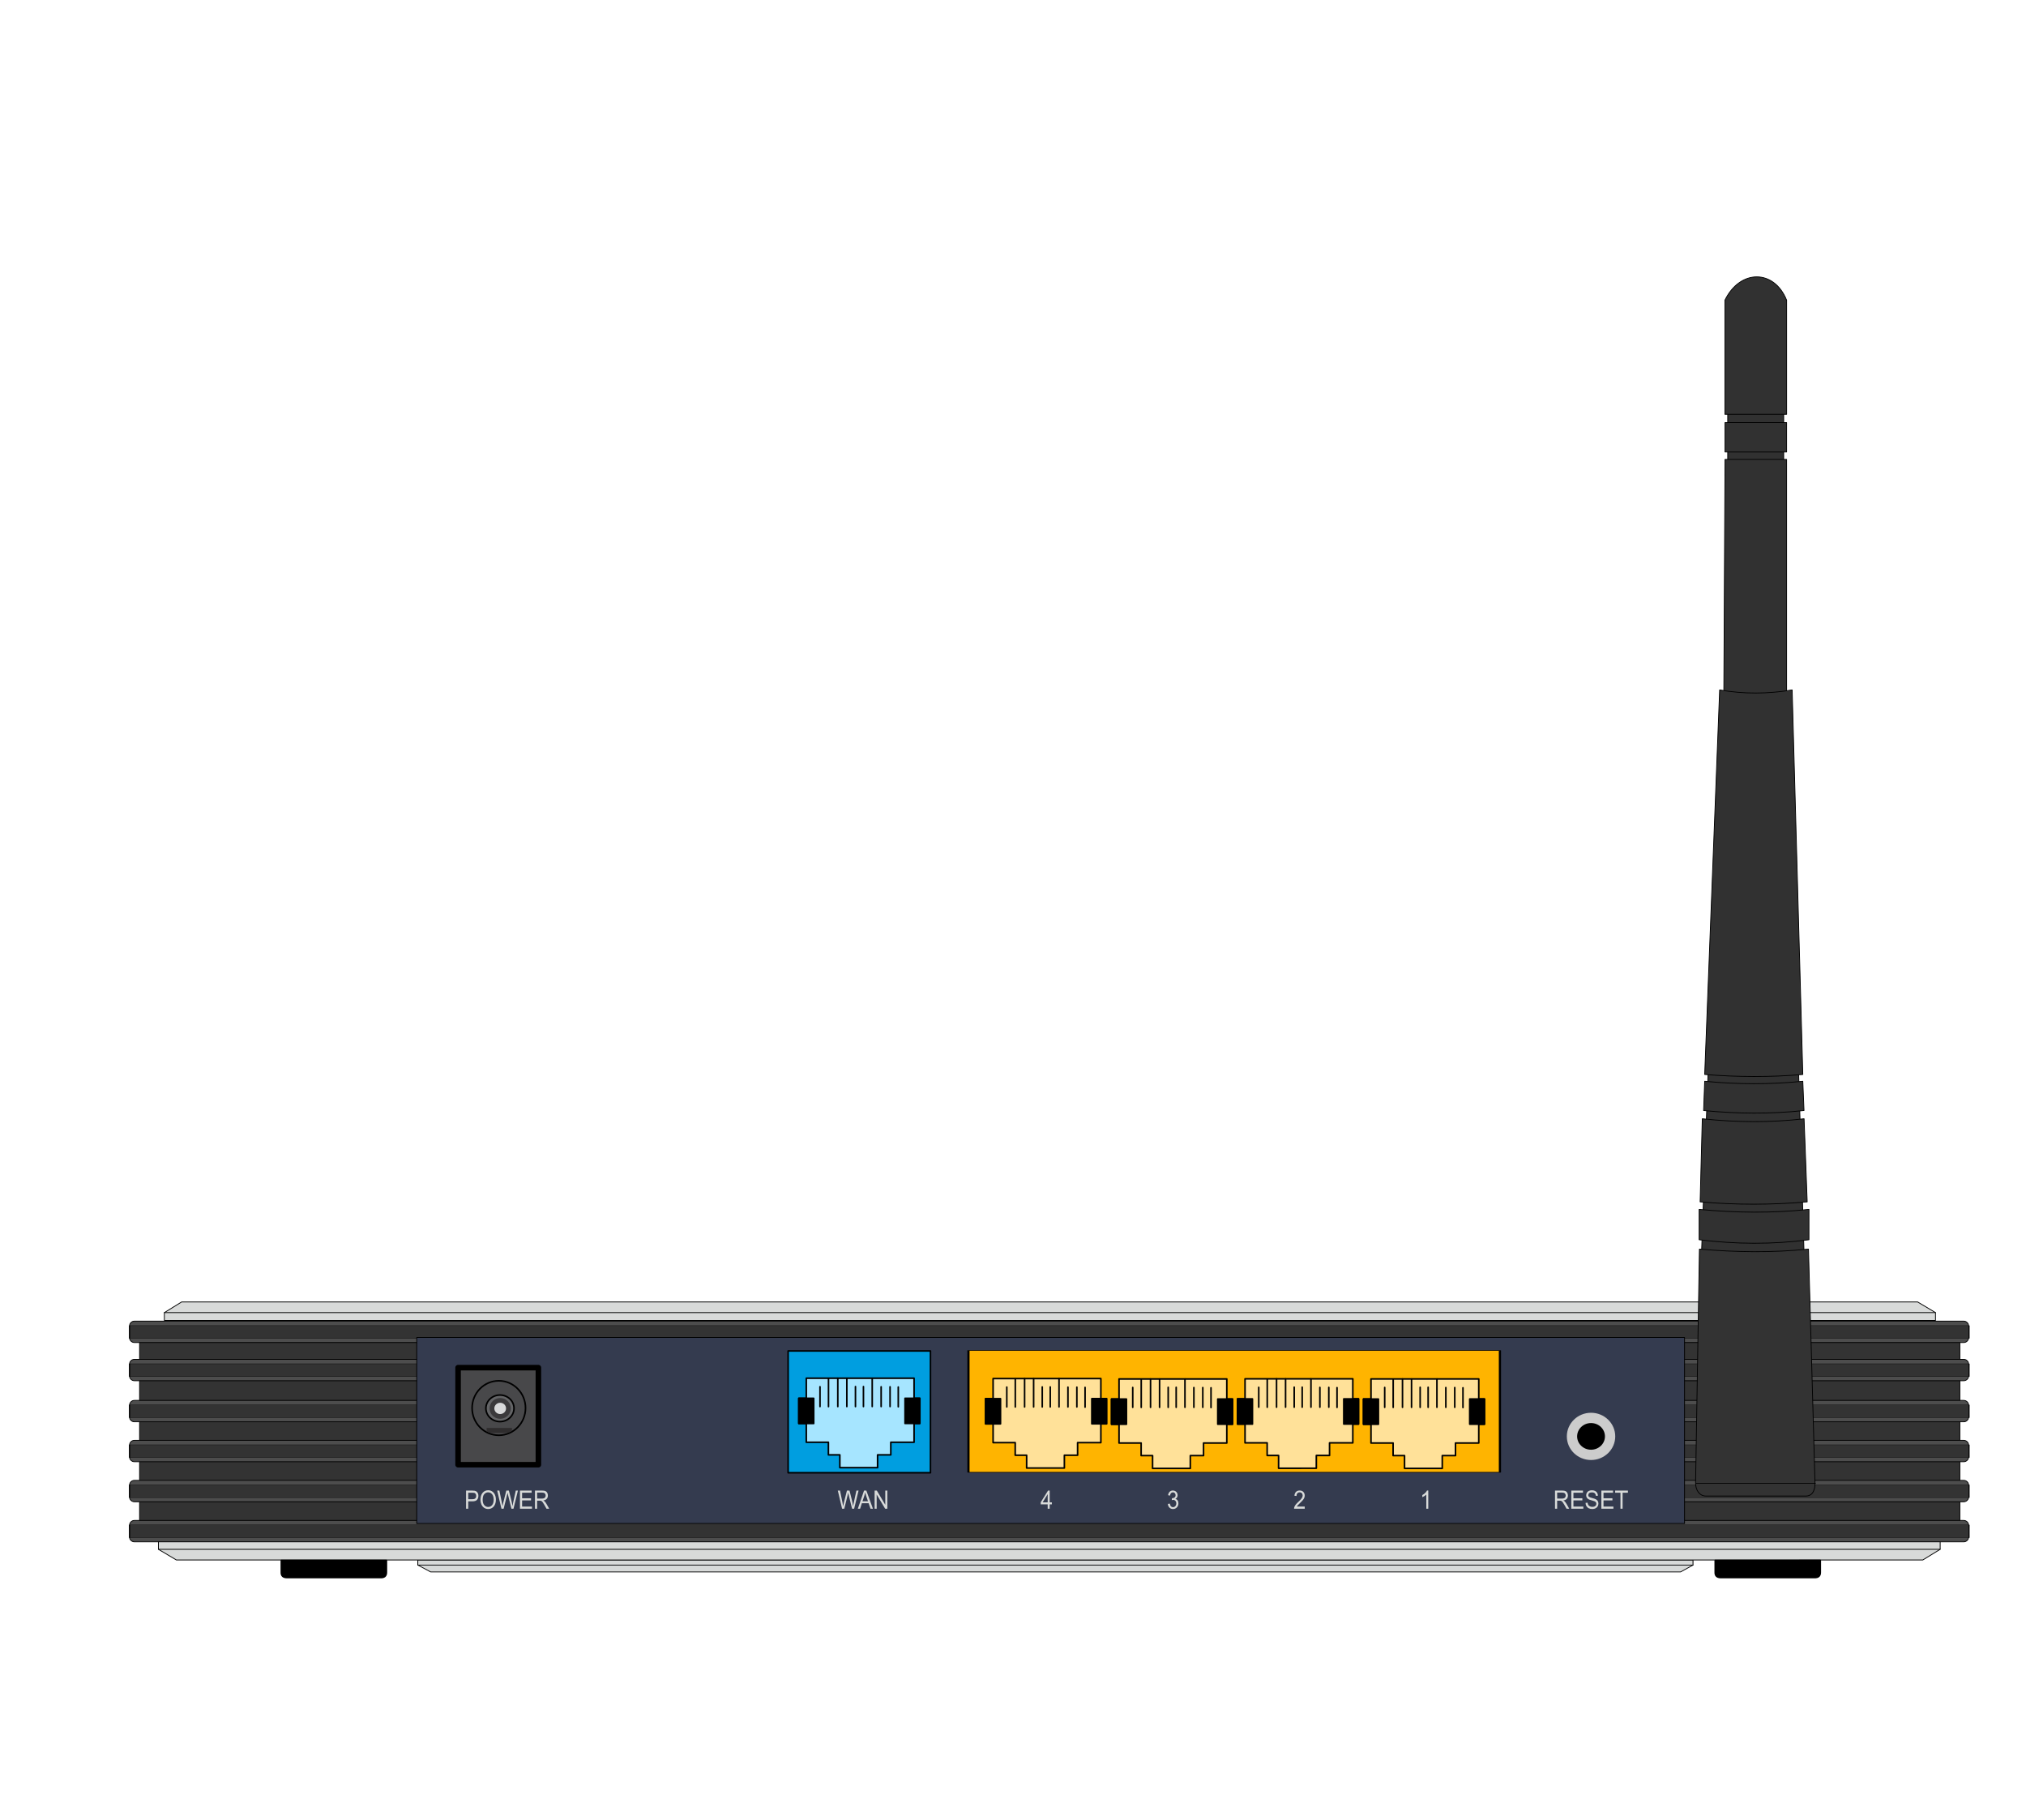 <?xml version="1.0" standalone="no"?>
<!DOCTYPE svg PUBLIC "-//W3C//DTD SVG 1.1//EN" "http://www.w3.org/Graphics/SVG/1.1/DTD/svg11.dtd">
<svg width="100%" height="100%" viewBox="0 0 1280 1150" version="1.1" xmlns="http://www.w3.org/2000/svg" xmlns:xlink="http://www.w3.org/1999/xlink" xml:space="preserve" style="fill-rule:evenodd;clip-rule:evenodd;stroke-linecap:round;stroke-linejoin:round;stroke-miterlimit:1.414;">
    <g id="Ebene2">
        <g id="drunter" transform="matrix(-0.72,4.0811e-16,-3.6433e-16,-0.643,1144.39,1522.16)">
            <path d="M103.846,834.306L103.846,829.36L114.756,822.625L1211.53,822.625L1222.82,829.36L1222.82,834.306L103.846,834.306Z" style="fill:rgb(216,218,217);stroke-width:0.73px;stroke:black;"/>
            <path d="M103.842,829.36L1222.75,829.36" style="fill:rgb(216,218,217);stroke-width:0.73px;stroke:black;"/>
        </g>
        <g id="Boden" transform="matrix(-1.006,5.70209e-16,-5.66554e-16,-1,1330.24,1808.28)">
            <path d="M103.846,834.306L103.846,829.36L114.756,822.625L1211.53,822.625L1222.82,829.36L1222.82,834.306L103.846,834.306Z" style="fill:rgb(216,218,217);stroke-width:0.5px;stroke:black;"/>
            <path d="M103.842,829.36L1222.75,829.36" style="fill:rgb(216,218,217);stroke-width:0.5px;stroke:black;"/>
        </g>
        <g id="standgummis">
            <path d="M177.751,985.947L177.751,993.432C177.676,995.655 178.866,996.692 181.105,996.747L240.337,996.747C242.813,996.858 244.149,995.831 244.109,993.432L244.109,985.947L177.751,985.947Z" style="fill:black;stroke-width:1px;stroke:black;"/>
            <g transform="matrix(1,-2.44929e-16,2.44929e-16,1,905.912,5.16626e-14)">
                <path d="M177.751,985.947L177.751,993.432C177.676,995.655 178.866,996.692 181.105,996.747L240.337,996.747C242.813,996.858 244.149,995.831 244.109,993.432L244.109,985.947L177.751,985.947Z" style="fill:black;stroke-width:1px;stroke:black;"/>
            </g>
        </g>
        <g id="Deckel">
            <path d="M103.846,834.306L103.846,829.36L114.756,822.625L1211.53,822.625L1222.82,829.36L1222.82,834.306L103.846,834.306Z" style="fill:rgb(216,218,217);stroke-width:0.5px;stroke-linecap:butt;stroke:black;"/>
            <path d="M103.842,829.36L1222.75,829.36" style="fill:rgb(216,218,217);stroke-width:0.5px;stroke:black;"/>
        </g>
        <rect x="88.185" y="841.627" width="1150.03" height="123.932" style="fill:rgb(51,51,51);stroke-width:0.5px;stroke:black;"/>
        <g id="Mittelrippen">
            <g id="Rippe">
                <g transform="matrix(0.934,0,0,0.946,5.385,46.577)">
                    <path d="M1325.87,861.927C1325.87,860.123 1324.39,858.66 1322.56,858.66L85.153,858.66C83.328,858.66 81.846,860.123 81.846,861.927L81.846,869.691C81.846,871.494 83.328,872.958 85.153,872.958L1322.56,872.958C1324.39,872.958 1325.87,871.494 1325.87,869.691L1325.87,861.927Z" style="fill:rgb(77,77,77);stroke-width:0.53px;stroke:black;"/>
                </g>
                <g transform="matrix(11.562,0,0,2.935,-864.167,-1666.66)">
                    <rect x="81.823" y="861.451" width="100.514" height="2.756" style="fill:rgb(51,51,51);stroke-width:0.06px;stroke:black;"/>
                </g>
            </g>
            <g id="Rippe1" transform="matrix(1,0,0,1,0,25.961)">
                <g transform="matrix(0.934,0,0,0.946,5.385,46.577)">
                    <path d="M1325.87,861.927C1325.87,860.123 1324.39,858.66 1322.56,858.66L85.153,858.66C83.328,858.66 81.846,860.123 81.846,861.927L81.846,869.691C81.846,871.494 83.328,872.958 85.153,872.958L1322.56,872.958C1324.39,872.958 1325.87,871.494 1325.87,869.691L1325.87,861.927Z" style="fill:rgb(77,77,77);stroke-width:0.53px;stroke:black;"/>
                </g>
                <g transform="matrix(11.562,0,0,2.935,-864.167,-1666.66)">
                    <rect x="81.823" y="861.451" width="100.514" height="2.756" style="fill:rgb(51,51,51);stroke-width:0.06px;stroke:black;"/>
                </g>
            </g>
            <g id="Rippe2" transform="matrix(1,0,0,1,0,51.181)">
                <g transform="matrix(0.934,0,0,0.946,5.385,46.577)">
                    <path d="M1325.87,861.927C1325.87,860.123 1324.39,858.66 1322.56,858.66L85.153,858.66C83.328,858.66 81.846,860.123 81.846,861.927L81.846,869.691C81.846,871.494 83.328,872.958 85.153,872.958L1322.56,872.958C1324.39,872.958 1325.87,871.494 1325.87,869.691L1325.87,861.927Z" style="fill:rgb(77,77,77);stroke-width:0.53px;stroke:black;"/>
                </g>
                <g transform="matrix(11.562,0,0,2.935,-864.167,-1666.66)">
                    <rect x="81.823" y="861.451" width="100.514" height="2.756" style="fill:rgb(51,51,51);stroke-width:0.06px;stroke:black;"/>
                </g>
            </g>
            <g id="Rippe3" transform="matrix(1,0,0,1,0,76.485)">
                <g transform="matrix(0.934,0,0,0.946,5.385,46.577)">
                    <path d="M1325.87,861.927C1325.87,860.123 1324.39,858.66 1322.56,858.66L85.153,858.66C83.328,858.66 81.846,860.123 81.846,861.927L81.846,869.691C81.846,871.494 83.328,872.958 85.153,872.958L1322.56,872.958C1324.39,872.958 1325.87,871.494 1325.87,869.691L1325.87,861.927Z" style="fill:rgb(77,77,77);stroke-width:0.53px;stroke:black;"/>
                </g>
                <g transform="matrix(11.562,0,0,2.935,-864.167,-1666.66)">
                    <rect x="81.823" y="861.451" width="100.514" height="2.756" style="fill:rgb(51,51,51);stroke-width:0.06px;stroke:black;"/>
                </g>
            </g>
            <g id="Rippe4" transform="matrix(1,0,0,1,0,-24.126)">
                <g transform="matrix(0.934,0,0,0.946,5.385,46.577)">
                    <path d="M1325.87,861.927C1325.87,860.123 1324.39,858.66 1322.56,858.66L85.153,858.66C83.328,858.66 81.846,860.123 81.846,861.927L81.846,869.691C81.846,871.494 83.328,872.958 85.153,872.958L1322.56,872.958C1324.39,872.958 1325.87,871.494 1325.87,869.691L1325.87,861.927Z" style="fill:rgb(77,77,77);stroke-width:0.53px;stroke:black;"/>
                </g>
                <g transform="matrix(11.562,0,0,2.935,-864.167,-1666.66)">
                    <rect x="81.823" y="861.451" width="100.514" height="2.756" style="fill:rgb(51,51,51);stroke-width:0.06px;stroke:black;"/>
                </g>
            </g>
            <g id="Rippe5" transform="matrix(1,0,0,1,0,101.804)">
                <g transform="matrix(0.934,0,0,0.946,5.385,46.577)">
                    <path d="M1325.87,861.927C1325.87,860.123 1324.39,858.66 1322.56,858.66L85.153,858.66C83.328,858.66 81.846,860.123 81.846,861.927L81.846,869.691C81.846,871.494 83.328,872.958 85.153,872.958L1322.56,872.958C1324.39,872.958 1325.87,871.494 1325.87,869.691L1325.87,861.927Z" style="fill:rgb(77,77,77);stroke-width:0.53px;stroke:black;"/>
                </g>
                <g transform="matrix(11.562,0,0,2.935,-864.167,-1666.66)">
                    <rect x="81.823" y="861.451" width="100.514" height="2.756" style="fill:rgb(51,51,51);stroke-width:0.06px;stroke:black;"/>
                </g>
            </g>
        </g>
        <rect id="Blende" x="263.294" y="845.061" width="800.976" height="117.543" style="fill:rgb(52,59,79);stroke-width:0.5px;stroke:black;"/>
    </g>
    <g transform="matrix(1.268,0,0,1.268,248.216,6.928)">
        <g id="Antennen 1043">
            <g id="new Antenne 1043">
                <path d="M652.036,619.119L703.126,619.119L700.344,526.551L655.39,526.551L652.036,619.119Z" style="fill:rgb(49,49,49);stroke-width:0.39px;stroke-linecap:butt;stroke:black;"/>
                <rect x="665.084" y="199.138" width="27.899" height="28.754" style="fill:rgb(49,49,49);stroke-width:0.39px;stroke-linecap:butt;stroke:black;"/>
                <path d="M649.084,733.319L650.988,616.958C669.108,618.552 687.221,618.824 705.323,616.958L708.576,733.319C708.675,736.851 707.533,740.021 703.908,740.021L654.293,740.021C651.034,740.021 649.022,737.092 649.084,733.319Z" style="fill:rgb(51,51,51);stroke-width:0.39px;stroke-linecap:butt;stroke:black;"/>
                <g transform="matrix(0.91,0,0,0.789,86.967,-5.464)">
                    <path d="M618.082,936.798L683.33,936.798" style="fill:none;stroke-width:0.46px;stroke:black;"/>
                </g>
                <path d="M650.848,597.162L650.848,612.298C668.997,614.545 687.229,614.718 705.566,612.298L705.566,597.162C687.342,599.115 669.101,598.905 650.848,597.162Z" style="fill:rgb(49,49,49);stroke-width:0.39px;stroke-linecap:butt;stroke:black;"/>
                <path d="M663.141,341.639L694.434,341.639L694.434,223.461L663.746,223.461L663.141,341.639Z" style="fill:rgb(49,49,49);stroke-width:0.39px;stroke-linecap:butt;stroke:black;"/>
                <path d="M651.347,593.426C669.264,594.991 687.044,594.958 704.694,593.426L703.132,552.011C686.546,553.968 669.625,553.864 652.419,552.011L651.347,593.426Z" style="fill:rgb(49,49,49);stroke-width:0.39px;stroke-linecap:butt;stroke:black;"/>
                <path d="M653.079,547.908C669.797,549.558 686.475,549.685 703.103,547.908L702.503,533.319C686.288,534.981 669.99,534.936 653.614,533.319L653.079,547.908Z" style="fill:rgb(49,49,49);stroke-width:0.39px;stroke-linecap:butt;stroke:black;"/>
                <path d="M653.614,529.948C669.993,531.254 686.296,531.355 702.503,529.948L697.191,338.329C685.178,340.346 673.138,340.435 661.07,338.329L653.614,529.948Z" style="fill:rgb(49,49,49);stroke-width:0.39px;stroke-linecap:butt;stroke:black;"/>
                <rect x="663.746" y="205.104" width="30.688" height="14.659" style="fill:rgb(49,49,49);stroke-width:0.39px;stroke-linecap:butt;stroke:black;"/>
                <path d="M663.687,200.966L694.443,200.966L694.443,144.136C688.239,128.631 671.247,128.6 663.687,144.136L663.687,200.966Z" style="fill:rgb(49,49,49);stroke-width:0.39px;stroke-linecap:butt;stroke:black;"/>
            </g>
        </g>
    </g>
    <g id="WAN" transform="matrix(-1,3.67394e-16,-3.67394e-16,-1,1017.98,1889.08)">
        <path d="M430.126,958.534L520.049,958.534L520.049,1035.48L430.126,1035.48L430.126,958.534" style="fill:rgb(0,158,224);stroke-width:1px;stroke:black;"/>
        <path d="M463.538,961.757L487.377,961.757L487.377,969.841L494.601,969.841L494.601,977.802L508.571,977.802L508.571,989.68L513.332,989.68L513.332,1005.6L508.571,1005.6L508.571,1018.27L440.482,1018.27L440.482,1005.6L437.015,1005.6L437.015,989.68L440.482,989.68L440.482,977.802L455.182,977.802L455.182,969.841L463.538,969.841L463.538,961.757" style="fill:rgb(166,229,255);stroke-width:1px;stroke:black;"/>
        <rect x="436.816" y="989.68" width="9.385" height="15.92" style="fill:black;stroke-width:1px;stroke:black;"/>
        <g transform="matrix(1,0,0,1,67.067,-0.024)">
            <rect x="436.816" y="989.68" width="9.385" height="15.92" style="fill:black;stroke-width:1px;stroke:black;"/>
        </g>
        <path d="M450.462,1000.22L450.462,1012.69" style="fill:none;stroke-width:1px;stroke:black;"/>
        <g transform="matrix(1,0,0,1,5.188,0.143)">
            <path d="M450.462,1000.22L450.462,1012.69" style="fill:none;stroke-width:1px;stroke:black;"/>
        </g>
        <g transform="matrix(1,0,0,1,10.822,0.143)">
            <path d="M450.462,1000.22L450.462,1012.69" style="fill:none;stroke-width:1px;stroke:black;"/>
        </g>
        <g transform="matrix(1,0,0,1,22.004,0.292)">
            <path d="M450.462,1000.07L450.462,1012.69" style="fill:none;stroke-width:1px;stroke:black;"/>
        </g>
        <g transform="matrix(1,0,0,1,27.05,0.292)">
            <path d="M450.462,1000.05L450.462,1012.69" style="fill:none;stroke-width:1px;stroke:black;"/>
        </g>
        <g transform="matrix(1,0,0,1,49.451,0.193)">
            <path d="M450.462,1000.16L450.462,1012.69" style="fill:none;stroke-width:1px;stroke:black;"/>
        </g>
        <path d="M466.922,1000.38L466.922,1018.21" style="fill:none;stroke-width:1px;stroke:black;"/>
        <g transform="matrix(1,0,0,1,16.04,-0.056)">
            <path d="M466.922,1000.41L466.922,1018.27" style="fill:none;stroke-width:1px;stroke:black;"/>
        </g>
        <g transform="matrix(1,0,0,1,21.744,-0.155)">
            <path d="M466.922,1000.5L466.922,1018.4" style="fill:none;stroke-width:1px;stroke:black;"/>
        </g>
        <g transform="matrix(1,0,0,1,27.626,-0.353)">
            <path d="M466.922,1000.67L466.922,1018.4" style="fill:none;stroke-width:1px;stroke:black;"/>
        </g>
    </g>
    <g id="lan4" transform="matrix(-1,1.22465e-16,-1.22465e-16,-1,1468.05,1888.8)">
        <g transform="matrix(3.734,0,0,1,-1085.67,-0)">
            <path d="M430.126,958.534L520.049,958.534L520.049,1035.48L430.126,1035.48L430.126,958.534" style="fill:rgb(255,180,0);stroke-width:0.37px;stroke:black;"/>
        </g>
        <g transform="matrix(1,0,0,1,93.303,-0.747)">
            <path d="M463.538,961.757L487.377,961.757L487.377,969.841L494.601,969.841L494.601,977.802L508.571,977.802L508.571,989.68L513.332,989.68L513.332,1005.6L508.571,1005.6L508.571,1018.27L440.482,1018.27L440.482,1005.6L437.015,1005.6L437.015,989.68L440.482,989.68L440.482,977.802L455.182,977.802L455.182,969.841L463.538,969.841L463.538,961.757" style="fill:rgb(255,225,153);stroke-width:1px;stroke:black;"/>
        </g>
        <g transform="matrix(1,0,0,1,172.876,-0.662)">
            <path d="M463.538,961.757L487.377,961.757L487.377,969.841L494.601,969.841L494.601,977.802L508.571,977.802L508.571,989.68L513.332,989.68L513.332,1005.6L508.571,1005.6L508.571,1018.27L440.482,1018.27L440.482,1005.6L437.015,1005.6L437.015,989.68L440.482,989.68L440.482,977.802L455.182,977.802L455.182,969.841L463.538,969.841L463.538,961.757" style="fill:rgb(255,225,153);stroke-width:1px;stroke:black;"/>
        </g>
        <g transform="matrix(1,0,0,1,252.488,-0.756)">
            <path d="M463.538,961.757L487.377,961.757L487.377,969.841L494.601,969.841L494.601,977.802L508.571,977.802L508.571,989.68L513.332,989.68L513.332,1005.6L508.571,1005.6L508.571,1018.27L440.482,1018.27L440.482,1005.6L437.015,1005.6L437.015,989.68L440.482,989.68L440.482,977.802L455.182,977.802L455.182,969.841L463.538,969.841L463.538,961.757" style="fill:rgb(255,225,153);stroke-width:1px;stroke:black;"/>
        </g>
        <g transform="matrix(1,0,0,1,332.053,-0.51)">
            <path d="M463.538,961.757L487.377,961.757L487.377,969.841L494.601,969.841L494.601,977.802L508.571,977.802L508.571,989.68L513.332,989.68L513.332,1005.6L508.571,1005.6L508.571,1018.27L440.482,1018.27L440.482,1005.6L437.015,1005.6L437.015,989.68L440.482,989.68L440.482,977.802L455.182,977.802L455.182,969.841L463.538,969.841L463.538,961.757" style="fill:rgb(255,225,153);stroke-width:1px;stroke:black;"/>
        </g>
        <g transform="matrix(1,0,0,1,93.303,-0.747)">
            <rect x="436.816" y="989.68" width="9.385" height="15.92" style="fill:black;stroke-width:1px;stroke:black;"/>
        </g>
        <g transform="matrix(1,0,0,1,172.876,-0.662)">
            <rect x="436.816" y="989.68" width="9.385" height="15.92" style="fill:black;stroke-width:1px;stroke:black;"/>
        </g>
        <g transform="matrix(1,0,0,1,252.488,-0.756)">
            <rect x="436.816" y="989.68" width="9.385" height="15.92" style="fill:black;stroke-width:1px;stroke:black;"/>
        </g>
        <g transform="matrix(1,0,0,1,332.053,-0.51)">
            <rect x="436.816" y="989.68" width="9.385" height="15.92" style="fill:black;stroke-width:1px;stroke:black;"/>
        </g>
        <g transform="matrix(1,0,0,1,160.37,-0.771)">
            <rect x="436.816" y="989.68" width="9.385" height="15.92" style="fill:black;stroke-width:1px;stroke:black;"/>
        </g>
        <g transform="matrix(1,0,0,1,239.942,-0.685)">
            <rect x="436.816" y="989.68" width="9.385" height="15.92" style="fill:black;stroke-width:1px;stroke:black;"/>
        </g>
        <g transform="matrix(1,0,0,1,319.555,-0.78)">
            <rect x="436.816" y="989.68" width="9.385" height="15.92" style="fill:black;stroke-width:1px;stroke:black;"/>
        </g>
        <g transform="matrix(1,0,0,1,399.12,-0.533)">
            <rect x="436.816" y="989.68" width="9.385" height="15.92" style="fill:black;stroke-width:1px;stroke:black;"/>
        </g>
        <g transform="matrix(1,0,0,1,93.303,-0.747)">
            <path d="M450.462,1000.22L450.462,1012.69" style="fill:none;stroke-width:1px;stroke:black;"/>
        </g>
        <g transform="matrix(1,0,0,1,172.876,-0.662)">
            <path d="M450.462,1000.22L450.462,1012.69" style="fill:none;stroke-width:1px;stroke:black;"/>
        </g>
        <g transform="matrix(1,0,0,1,252.488,-0.756)">
            <path d="M450.462,1000.22L450.462,1012.69" style="fill:none;stroke-width:1px;stroke:black;"/>
        </g>
        <g transform="matrix(1,0,0,1,332.053,-0.51)">
            <path d="M450.462,1000.22L450.462,1012.69" style="fill:none;stroke-width:1px;stroke:black;"/>
        </g>
        <g transform="matrix(1,0,0,1,98.491,-0.604)">
            <path d="M450.462,1000.22L450.462,1012.69" style="fill:none;stroke-width:1px;stroke:black;"/>
        </g>
        <g transform="matrix(1,0,0,1,178.064,-0.519)">
            <path d="M450.462,1000.22L450.462,1012.69" style="fill:none;stroke-width:1px;stroke:black;"/>
        </g>
        <g transform="matrix(1,0,0,1,257.676,-0.613)">
            <path d="M450.462,1000.22L450.462,1012.69" style="fill:none;stroke-width:1px;stroke:black;"/>
        </g>
        <g transform="matrix(1,0,0,1,337.242,-0.367)">
            <path d="M450.462,1000.22L450.462,1012.69" style="fill:none;stroke-width:1px;stroke:black;"/>
        </g>
        <g transform="matrix(1,0,0,1,104.125,-0.604)">
            <path d="M450.462,1000.22L450.462,1012.69" style="fill:none;stroke-width:1px;stroke:black;"/>
        </g>
        <g transform="matrix(1,0,0,1,183.697,-0.519)">
            <path d="M450.462,1000.22L450.462,1012.69" style="fill:none;stroke-width:1px;stroke:black;"/>
        </g>
        <g transform="matrix(1,0,0,1,263.309,-0.613)">
            <path d="M450.462,1000.22L450.462,1012.69" style="fill:none;stroke-width:1px;stroke:black;"/>
        </g>
        <g transform="matrix(1,0,0,1,342.875,-0.367)">
            <path d="M450.462,1000.22L450.462,1012.69" style="fill:none;stroke-width:1px;stroke:black;"/>
        </g>
        <g transform="matrix(1,0,0,1,115.307,-0.455)">
            <path d="M450.462,1000.07L450.462,1012.69" style="fill:none;stroke-width:1px;stroke:black;"/>
        </g>
        <g transform="matrix(1,0,0,1,194.88,-0.37)">
            <path d="M450.462,1000.07L450.462,1012.69" style="fill:none;stroke-width:1px;stroke:black;"/>
        </g>
        <g transform="matrix(1,0,0,1,274.492,-0.464)">
            <path d="M450.462,1000.07L450.462,1012.69" style="fill:none;stroke-width:1px;stroke:black;"/>
        </g>
        <g transform="matrix(1,0,0,1,354.058,-0.218)">
            <path d="M450.462,1000.07L450.462,1012.69" style="fill:none;stroke-width:1px;stroke:black;"/>
        </g>
        <g transform="matrix(1,0,0,1,120.353,-0.455)">
            <path d="M450.462,1000.05L450.462,1012.69" style="fill:none;stroke-width:1px;stroke:black;"/>
        </g>
        <g transform="matrix(1,0,0,1,199.925,-0.37)">
            <path d="M450.462,1000.05L450.462,1012.69" style="fill:none;stroke-width:1px;stroke:black;"/>
        </g>
        <g transform="matrix(1,0,0,1,279.537,-0.464)">
            <path d="M450.462,1000.05L450.462,1012.69" style="fill:none;stroke-width:1px;stroke:black;"/>
        </g>
        <g transform="matrix(1,0,0,1,359.103,-0.218)">
            <path d="M450.462,1000.05L450.462,1012.69" style="fill:none;stroke-width:1px;stroke:black;"/>
        </g>
        <g transform="matrix(1,0,0,1,142.754,-0.555)">
            <path d="M450.462,1000.16L450.462,1012.69" style="fill:none;stroke-width:1px;stroke:black;"/>
        </g>
        <g transform="matrix(1,0,0,1,222.326,-0.469)">
            <path d="M450.462,1000.16L450.462,1012.69" style="fill:none;stroke-width:1px;stroke:black;"/>
        </g>
        <g transform="matrix(1,0,0,1,301.939,-0.563)">
            <path d="M450.462,1000.16L450.462,1012.69" style="fill:none;stroke-width:1px;stroke:black;"/>
        </g>
        <g transform="matrix(1,0,0,1,381.504,-0.317)">
            <path d="M450.462,1000.16L450.462,1012.69" style="fill:none;stroke-width:1px;stroke:black;"/>
        </g>
        <g transform="matrix(1,0,0,1,93.303,-0.747)">
            <path d="M466.922,1000.38L466.922,1018.21" style="fill:none;stroke-width:1px;stroke:black;"/>
        </g>
        <g transform="matrix(1,0,0,1,172.876,-0.662)">
            <path d="M466.922,1000.38L466.922,1018.21" style="fill:none;stroke-width:1px;stroke:black;"/>
        </g>
        <g transform="matrix(1,0,0,1,252.488,-0.756)">
            <path d="M466.922,1000.38L466.922,1018.21" style="fill:none;stroke-width:1px;stroke:black;"/>
        </g>
        <g transform="matrix(1,0,0,1,332.053,-0.51)">
            <path d="M466.922,1000.38L466.922,1018.21" style="fill:none;stroke-width:1px;stroke:black;"/>
        </g>
        <g transform="matrix(1,0,0,1,109.343,-0.803)">
            <path d="M466.922,1000.41L466.922,1018.27" style="fill:none;stroke-width:1px;stroke:black;"/>
        </g>
        <g transform="matrix(1,0,0,1,188.915,-0.718)">
            <path d="M466.922,1000.41L466.922,1018.27" style="fill:none;stroke-width:1px;stroke:black;"/>
        </g>
        <g transform="matrix(1,0,0,1,268.528,-0.812)">
            <path d="M466.922,1000.41L466.922,1018.27" style="fill:none;stroke-width:1px;stroke:black;"/>
        </g>
        <g transform="matrix(1,0,0,1,348.093,-0.565)">
            <path d="M466.922,1000.41L466.922,1018.27" style="fill:none;stroke-width:1px;stroke:black;"/>
        </g>
        <g transform="matrix(1,0,0,1,115.047,-0.902)">
            <path d="M466.922,1000.5L466.922,1018.4" style="fill:none;stroke-width:1px;stroke:black;"/>
        </g>
        <g transform="matrix(1,0,0,1,194.62,-0.816)">
            <path d="M466.922,1000.5L466.922,1018.4" style="fill:none;stroke-width:1px;stroke:black;"/>
        </g>
        <g transform="matrix(1,0,0,1,274.232,-0.911)">
            <path d="M466.922,1000.5L466.922,1018.4" style="fill:none;stroke-width:1px;stroke:black;"/>
        </g>
        <g transform="matrix(1,0,0,1,353.798,-0.664)">
            <path d="M466.922,1000.5L466.922,1018.4" style="fill:none;stroke-width:1px;stroke:black;"/>
        </g>
        <g transform="matrix(1,0,0,1,120.929,-1.101)">
            <path d="M466.922,1000.67L466.922,1018.4" style="fill:none;stroke-width:1px;stroke:black;"/>
        </g>
        <g transform="matrix(1,0,0,1,200.501,-1.015)">
            <path d="M466.922,1000.67L466.922,1018.4" style="fill:none;stroke-width:1px;stroke:black;"/>
        </g>
        <g transform="matrix(1,0,0,1,280.113,-1.109)">
            <path d="M466.922,1000.67L466.922,1018.4" style="fill:none;stroke-width:1px;stroke:black;"/>
        </g>
        <g transform="matrix(1,0,0,1,359.679,-0.863)">
            <path d="M466.922,1000.67L466.922,1018.4" style="fill:none;stroke-width:1px;stroke:black;"/>
        </g>
    </g>
    <g id="Power" transform="matrix(1,0,0,1,-71.124,-108.884)">
        <rect x="360.529" y="973.018" width="50.745" height="61.322" style="fill:rgb(72,72,74);stroke-width:3.5px;stroke:black;"/>
        <g transform="matrix(1,0,0,1,-0.754,0.503)">
            <ellipse cx="387.025" cy="998.035" rx="16.88" ry="17.207" style="fill:rgb(72,72,74);stroke-width:1px;stroke:black;"/>
        </g>
        <ellipse cx="386.992" cy="998.717" rx="8.879" ry="8.391" style="fill:rgb(99,100,102);stroke-width:1px;stroke:black;"/>
        <g transform="matrix(1,0,0,1,-0.111,-0.214)">
            <ellipse cx="387.249" cy="998.987" rx="5.203" ry="5.065" style="fill:rgb(216,217,218);stroke-width:3px;stroke:rgb(58,57,59);"/>
        </g>
        <path d="M378.699,1011.21L394.491,1011.21L394.491,1012.99L392.11,1014.15L380.447,1014.15L378.699,1013.38L378.699,1011.21Z" style="fill:rgb(47,45,46);stroke-width:0.1px;stroke:rgb(35,31,32);"/>
    </g>
    <g transform="matrix(1.102,0,0,1.102,33.109,-209.55)">
        <g id="reset">
            <ellipse cx="882.113" cy="1013.72" rx="10.926" ry="10.594" style="fill:black;stroke-width:5.9px;stroke:rgb(204,204,204);"/>
        </g>
    </g>
    <g transform="matrix(0.89,0,0,1,-525.057,-26.46)">
        <path d="M920.807,979.725L920.807,968.272L925.128,968.272C925.888,968.272 926.469,968.308 926.87,968.381C927.432,968.475 927.904,968.653 928.284,968.916C928.664,969.18 928.97,969.548 929.202,970.022C929.434,970.496 929.55,971.017 929.55,971.584C929.55,972.558 929.24,973.383 928.62,974.057C928,974.732 926.88,975.069 925.261,975.069L922.323,975.069L922.323,979.725L920.807,979.725ZM922.323,973.717L925.284,973.717C926.263,973.717 926.958,973.535 927.37,973.17C927.781,972.806 927.987,972.293 927.987,971.631C927.987,971.152 927.866,970.742 927.624,970.401C927.382,970.06 927.063,969.834 926.667,969.725C926.412,969.657 925.94,969.624 925.253,969.624L922.323,969.624L922.323,973.717Z" style="fill:rgb(216,218,217);fill-rule:nonzero;"/>
        <path d="M931.018,974.147C931.018,972.246 931.529,970.758 932.55,969.682C933.57,968.607 934.888,968.069 936.503,968.069C937.56,968.069 938.513,968.321 939.362,968.827C940.211,969.332 940.858,970.036 941.303,970.94C941.749,971.844 941.971,972.868 941.971,974.014C941.971,975.176 941.737,976.215 941.268,977.131C940.8,978.048 940.136,978.742 939.276,979.213C938.417,979.685 937.49,979.92 936.495,979.92C935.417,979.92 934.453,979.66 933.604,979.139C932.755,978.618 932.112,977.907 931.675,977.006C931.237,976.105 931.018,975.152 931.018,974.147ZM932.581,974.17C932.581,975.551 932.952,976.638 933.694,977.432C934.436,978.226 935.367,978.624 936.487,978.624C937.628,978.624 938.567,978.222 939.303,977.42C940.04,976.618 940.409,975.48 940.409,974.006C940.409,973.074 940.251,972.26 939.936,971.565C939.621,970.87 939.16,970.331 938.553,969.948C937.947,969.565 937.266,969.374 936.511,969.374C935.438,969.374 934.514,969.742 933.741,970.479C932.968,971.216 932.581,972.446 932.581,974.17Z" style="fill:rgb(216,218,217);fill-rule:nonzero;"/>
        <path d="M945.925,979.725L942.886,968.272L944.44,968.272L946.182,975.78C946.37,976.566 946.531,977.347 946.667,978.124C946.958,976.9 947.13,976.194 947.182,976.006L949.362,968.272L951.19,968.272L952.831,974.069C953.242,975.506 953.539,976.858 953.721,978.124C953.867,977.4 954.057,976.569 954.292,975.631L956.089,968.272L957.612,968.272L954.471,979.725L953.011,979.725L950.596,970.999C950.393,970.269 950.274,969.821 950.237,969.655C950.117,970.181 950.005,970.629 949.901,970.999L947.471,979.725L945.925,979.725Z" style="fill:rgb(216,218,217);fill-rule:nonzero;"/>
        <path d="M959.057,979.725L959.057,968.272L967.339,968.272L967.339,969.624L960.573,969.624L960.573,973.131L966.909,973.131L966.909,974.475L960.573,974.475L960.573,978.374L967.604,978.374L967.604,979.725L959.057,979.725Z" style="fill:rgb(216,218,217);fill-rule:nonzero;"/>
        <path d="M969.721,979.725L969.721,968.272L974.8,968.272C975.82,968.272 976.596,968.375 977.128,968.581C977.659,968.786 978.083,969.15 978.401,969.67C978.719,970.191 978.878,970.767 978.878,971.397C978.878,972.209 978.615,972.894 978.089,973.452C977.563,974.009 976.75,974.363 975.651,974.514C976.052,974.707 976.357,974.897 976.565,975.084C977.008,975.491 977.427,975.999 977.823,976.608L979.815,979.725L977.909,979.725L976.393,977.342C975.951,976.655 975.586,976.129 975.3,975.764C975.013,975.4 974.757,975.144 974.53,974.999C974.303,974.853 974.073,974.751 973.839,974.694C973.667,974.657 973.386,974.639 972.995,974.639L971.237,974.639L971.237,979.725L969.721,979.725ZM971.237,973.327L974.495,973.327C975.188,973.327 975.729,973.255 976.12,973.112C976.511,972.969 976.807,972.739 977.011,972.424C977.214,972.109 977.315,971.767 977.315,971.397C977.315,970.855 977.119,970.41 976.725,970.061C976.332,969.712 975.711,969.538 974.862,969.538L971.237,969.538L971.237,973.327Z" style="fill:rgb(216,218,217);fill-rule:nonzero;"/>
        <path d="M1187.73,979.725L1184.69,968.272L1186.25,968.272L1187.99,975.78C1188.18,976.566 1188.34,977.347 1188.47,978.124C1188.76,976.9 1188.94,976.194 1188.99,976.006L1191.17,968.272L1193,968.272L1194.64,974.069C1195.05,975.506 1195.35,976.858 1195.53,978.124C1195.67,977.4 1195.86,976.569 1196.1,975.631L1197.89,968.272L1199.42,968.272L1196.28,979.725L1194.82,979.725L1192.4,970.999C1192.2,970.269 1192.08,969.821 1192.04,969.655C1191.92,970.181 1191.81,970.629 1191.71,970.999L1189.28,979.725L1187.73,979.725Z" style="fill:rgb(216,218,217);fill-rule:nonzero;"/>
        <path d="M1198.91,979.725L1203.31,968.272L1204.94,968.272L1209.63,979.725L1207.9,979.725L1206.56,976.256L1201.77,976.256L1200.52,979.725L1198.91,979.725ZM1202.21,975.022L1206.1,975.022L1204.9,971.85C1204.54,970.887 1204.26,970.095 1204.09,969.475C1203.94,970.209 1203.74,970.939 1203.47,971.663L1202.21,975.022Z" style="fill:rgb(216,218,217);fill-rule:nonzero;"/>
        <path d="M1210.82,979.725L1210.82,968.272L1212.38,968.272L1218.39,977.264L1218.39,968.272L1219.85,968.272L1219.85,979.725L1218.29,979.725L1212.27,970.725L1212.27,979.725L1210.82,979.725Z" style="fill:rgb(216,218,217);fill-rule:nonzero;"/>
        <path d="M1333.68,979.725L1333.68,976.983L1328.72,976.983L1328.72,975.694L1333.94,968.272L1335.09,968.272L1335.09,975.694L1336.64,975.694L1336.64,976.983L1335.09,976.983L1335.09,979.725L1333.68,979.725ZM1333.68,975.694L1333.68,970.53L1330.1,975.694L1333.68,975.694Z" style="fill:rgb(216,218,217);fill-rule:nonzero;"/>
        <path d="M1418.97,976.702L1420.38,976.514C1420.54,977.311 1420.82,977.885 1421.2,978.237C1421.59,978.588 1422.07,978.764 1422.62,978.764C1423.28,978.764 1423.84,978.535 1424.3,978.077C1424.75,977.618 1424.98,977.051 1424.98,976.374C1424.98,975.728 1424.77,975.195 1424.35,974.776C1423.93,974.357 1423.39,974.147 1422.74,974.147C1422.47,974.147 1422.14,974.199 1421.75,974.303L1421.9,973.069C1422,973.079 1422.07,973.084 1422.13,973.084C1422.73,973.084 1423.27,972.928 1423.75,972.616C1424.23,972.303 1424.47,971.821 1424.47,971.17C1424.47,970.655 1424.29,970.228 1423.94,969.889C1423.59,969.551 1423.14,969.381 1422.59,969.381C1422.04,969.381 1421.59,969.553 1421.22,969.897C1420.86,970.241 1420.62,970.756 1420.52,971.444L1419.12,971.194C1419.29,970.251 1419.68,969.521 1420.29,969.002C1420.9,968.484 1421.65,968.225 1422.56,968.225C1423.18,968.225 1423.76,968.359 1424.29,968.627C1424.81,968.896 1425.21,969.262 1425.49,969.725C1425.77,970.189 1425.91,970.681 1425.91,971.202C1425.91,971.696 1425.78,972.147 1425.51,972.553C1425.25,972.959 1424.85,973.282 1424.33,973.522C1425.01,973.678 1425.54,974.002 1425.91,974.495C1426.29,974.987 1426.47,975.603 1426.47,976.342C1426.47,977.342 1426.11,978.19 1425.38,978.885C1424.65,979.581 1423.73,979.928 1422.62,979.928C1421.61,979.928 1420.78,979.629 1420.11,979.03C1419.45,978.431 1419.07,977.655 1418.97,976.702Z" style="fill:rgb(216,218,217);fill-rule:nonzero;"/>
        <path d="M1516.15,978.374L1516.15,979.725L1508.58,979.725C1508.57,979.387 1508.62,979.061 1508.74,978.749C1508.93,978.233 1509.24,977.725 1509.67,977.225C1510.09,976.725 1510.7,976.147 1511.51,975.491C1512.75,974.47 1513.59,973.661 1514.03,973.065C1514.47,972.469 1514.68,971.905 1514.68,971.374C1514.68,970.816 1514.49,970.346 1514.09,969.963C1513.69,969.581 1513.17,969.389 1512.53,969.389C1511.85,969.389 1511.31,969.592 1510.9,969.999C1510.5,970.405 1510.29,970.967 1510.29,971.686L1508.84,971.538C1508.94,970.459 1509.31,969.638 1509.96,969.073C1510.61,968.508 1511.47,968.225 1512.56,968.225C1513.66,968.225 1514.53,968.53 1515.17,969.139C1515.81,969.749 1516.13,970.504 1516.13,971.405C1516.13,971.863 1516.04,972.314 1515.85,972.756C1515.66,973.199 1515.35,973.665 1514.92,974.155C1514.48,974.644 1513.76,975.316 1512.75,976.17C1511.9,976.879 1511.36,977.359 1511.12,977.612C1510.88,977.864 1510.68,978.118 1510.53,978.374L1516.15,978.374Z" style="fill:rgb(216,218,217);fill-rule:nonzero;"/>
        <path d="M1603.84,979.725L1602.44,979.725L1602.44,970.764C1602.1,971.087 1601.65,971.41 1601.1,971.733C1600.55,972.056 1600.06,972.298 1599.62,972.459L1599.62,971.1C1600.41,970.73 1601.1,970.282 1601.69,969.756C1602.27,969.23 1602.69,968.72 1602.94,968.225L1603.84,968.225L1603.84,979.725Z" style="fill:rgb(216,218,217);fill-rule:nonzero;"/>
        <path d="M1693.82,979.725L1693.82,968.272L1698.89,968.272C1699.91,968.272 1700.69,968.375 1701.22,968.581C1701.75,968.786 1702.18,969.15 1702.5,969.67C1702.81,970.191 1702.97,970.767 1702.97,971.397C1702.97,972.209 1702.71,972.894 1702.18,973.452C1701.66,974.009 1700.84,974.363 1699.75,974.514C1700.15,974.707 1700.45,974.897 1700.66,975.084C1701.1,975.491 1701.52,975.999 1701.92,976.608L1703.91,979.725L1702,979.725L1700.49,977.342C1700.05,976.655 1699.68,976.129 1699.39,975.764C1699.11,975.4 1698.85,975.144 1698.62,974.999C1698.4,974.853 1698.17,974.751 1697.93,974.694C1697.76,974.657 1697.48,974.639 1697.09,974.639L1695.33,974.639L1695.33,979.725L1693.82,979.725ZM1695.33,973.327L1698.59,973.327C1699.28,973.327 1699.82,973.255 1700.21,973.112C1700.61,972.969 1700.9,972.739 1701.11,972.424C1701.31,972.109 1701.41,971.767 1701.41,971.397C1701.41,970.855 1701.21,970.41 1700.82,970.061C1700.43,969.712 1699.81,969.538 1698.96,969.538L1695.33,969.538L1695.33,973.327Z" style="fill:rgb(216,218,217);fill-rule:nonzero;"/>
        <path d="M1705.38,979.725L1705.38,968.272L1713.66,968.272L1713.66,969.624L1706.89,969.624L1706.89,973.131L1713.23,973.131L1713.23,974.475L1706.89,974.475L1706.89,978.374L1713.92,978.374L1713.92,979.725L1705.38,979.725Z" style="fill:rgb(216,218,217);fill-rule:nonzero;"/>
        <path d="M1715.5,976.045L1716.93,975.92C1717,976.493 1717.16,976.963 1717.4,977.331C1717.65,977.698 1718.04,977.995 1718.56,978.221C1719.08,978.448 1719.66,978.561 1720.32,978.561C1720.89,978.561 1721.4,978.475 1721.85,978.303C1722.29,978.131 1722.62,977.896 1722.84,977.596C1723.05,977.297 1723.16,976.97 1723.16,976.616C1723.16,976.256 1723.06,975.943 1722.85,975.674C1722.64,975.406 1722.3,975.181 1721.82,974.999C1721.51,974.879 1720.83,974.693 1719.78,974.44C1718.72,974.187 1717.99,973.949 1717.57,973.725C1717.02,973.439 1716.61,973.083 1716.34,972.659C1716.08,972.234 1715.94,971.759 1715.94,971.233C1715.94,970.655 1716.11,970.114 1716.43,969.612C1716.76,969.109 1717.24,968.728 1717.87,968.467C1718.5,968.207 1719.2,968.077 1719.97,968.077C1720.82,968.077 1721.57,968.213 1722.22,968.487C1722.87,968.76 1723.37,969.163 1723.71,969.694C1724.06,970.225 1724.25,970.827 1724.28,971.499L1722.82,971.608C1722.75,970.884 1722.48,970.337 1722.03,969.967C1721.58,969.597 1720.91,969.413 1720.03,969.413C1719.12,969.413 1718.45,969.581 1718.03,969.916C1717.61,970.252 1717.4,970.657 1717.4,971.131C1717.4,971.543 1717.55,971.881 1717.85,972.147C1718.14,972.413 1718.9,972.685 1720.13,972.963C1721.36,973.242 1722.21,973.486 1722.67,973.694C1723.33,974.001 1723.83,974.39 1724.14,974.862C1724.46,975.333 1724.62,975.876 1724.62,976.491C1724.62,977.1 1724.45,977.674 1724.1,978.213C1723.75,978.752 1723.25,979.172 1722.59,979.471C1721.94,979.771 1721.2,979.92 1720.39,979.92C1719.35,979.92 1718.48,979.769 1717.78,979.467C1717.08,979.165 1716.53,978.711 1716.13,978.104C1715.73,977.497 1715.52,976.811 1715.5,976.045Z" style="fill:rgb(216,218,217);fill-rule:nonzero;"/>
        <path d="M1726.72,979.725L1726.72,968.272L1735,968.272L1735,969.624L1728.24,969.624L1728.24,973.131L1734.57,973.131L1734.57,974.475L1728.24,974.475L1728.24,978.374L1735.27,978.374L1735.27,979.725L1726.72,979.725Z" style="fill:rgb(216,218,217);fill-rule:nonzero;"/>
        <path d="M1740.28,979.725L1740.28,969.624L1736.5,969.624L1736.5,968.272L1745.58,968.272L1745.58,969.624L1741.79,969.624L1741.79,979.725L1740.28,979.725Z" style="fill:rgb(216,218,217);fill-rule:nonzero;"/>
    </g>
</svg>
